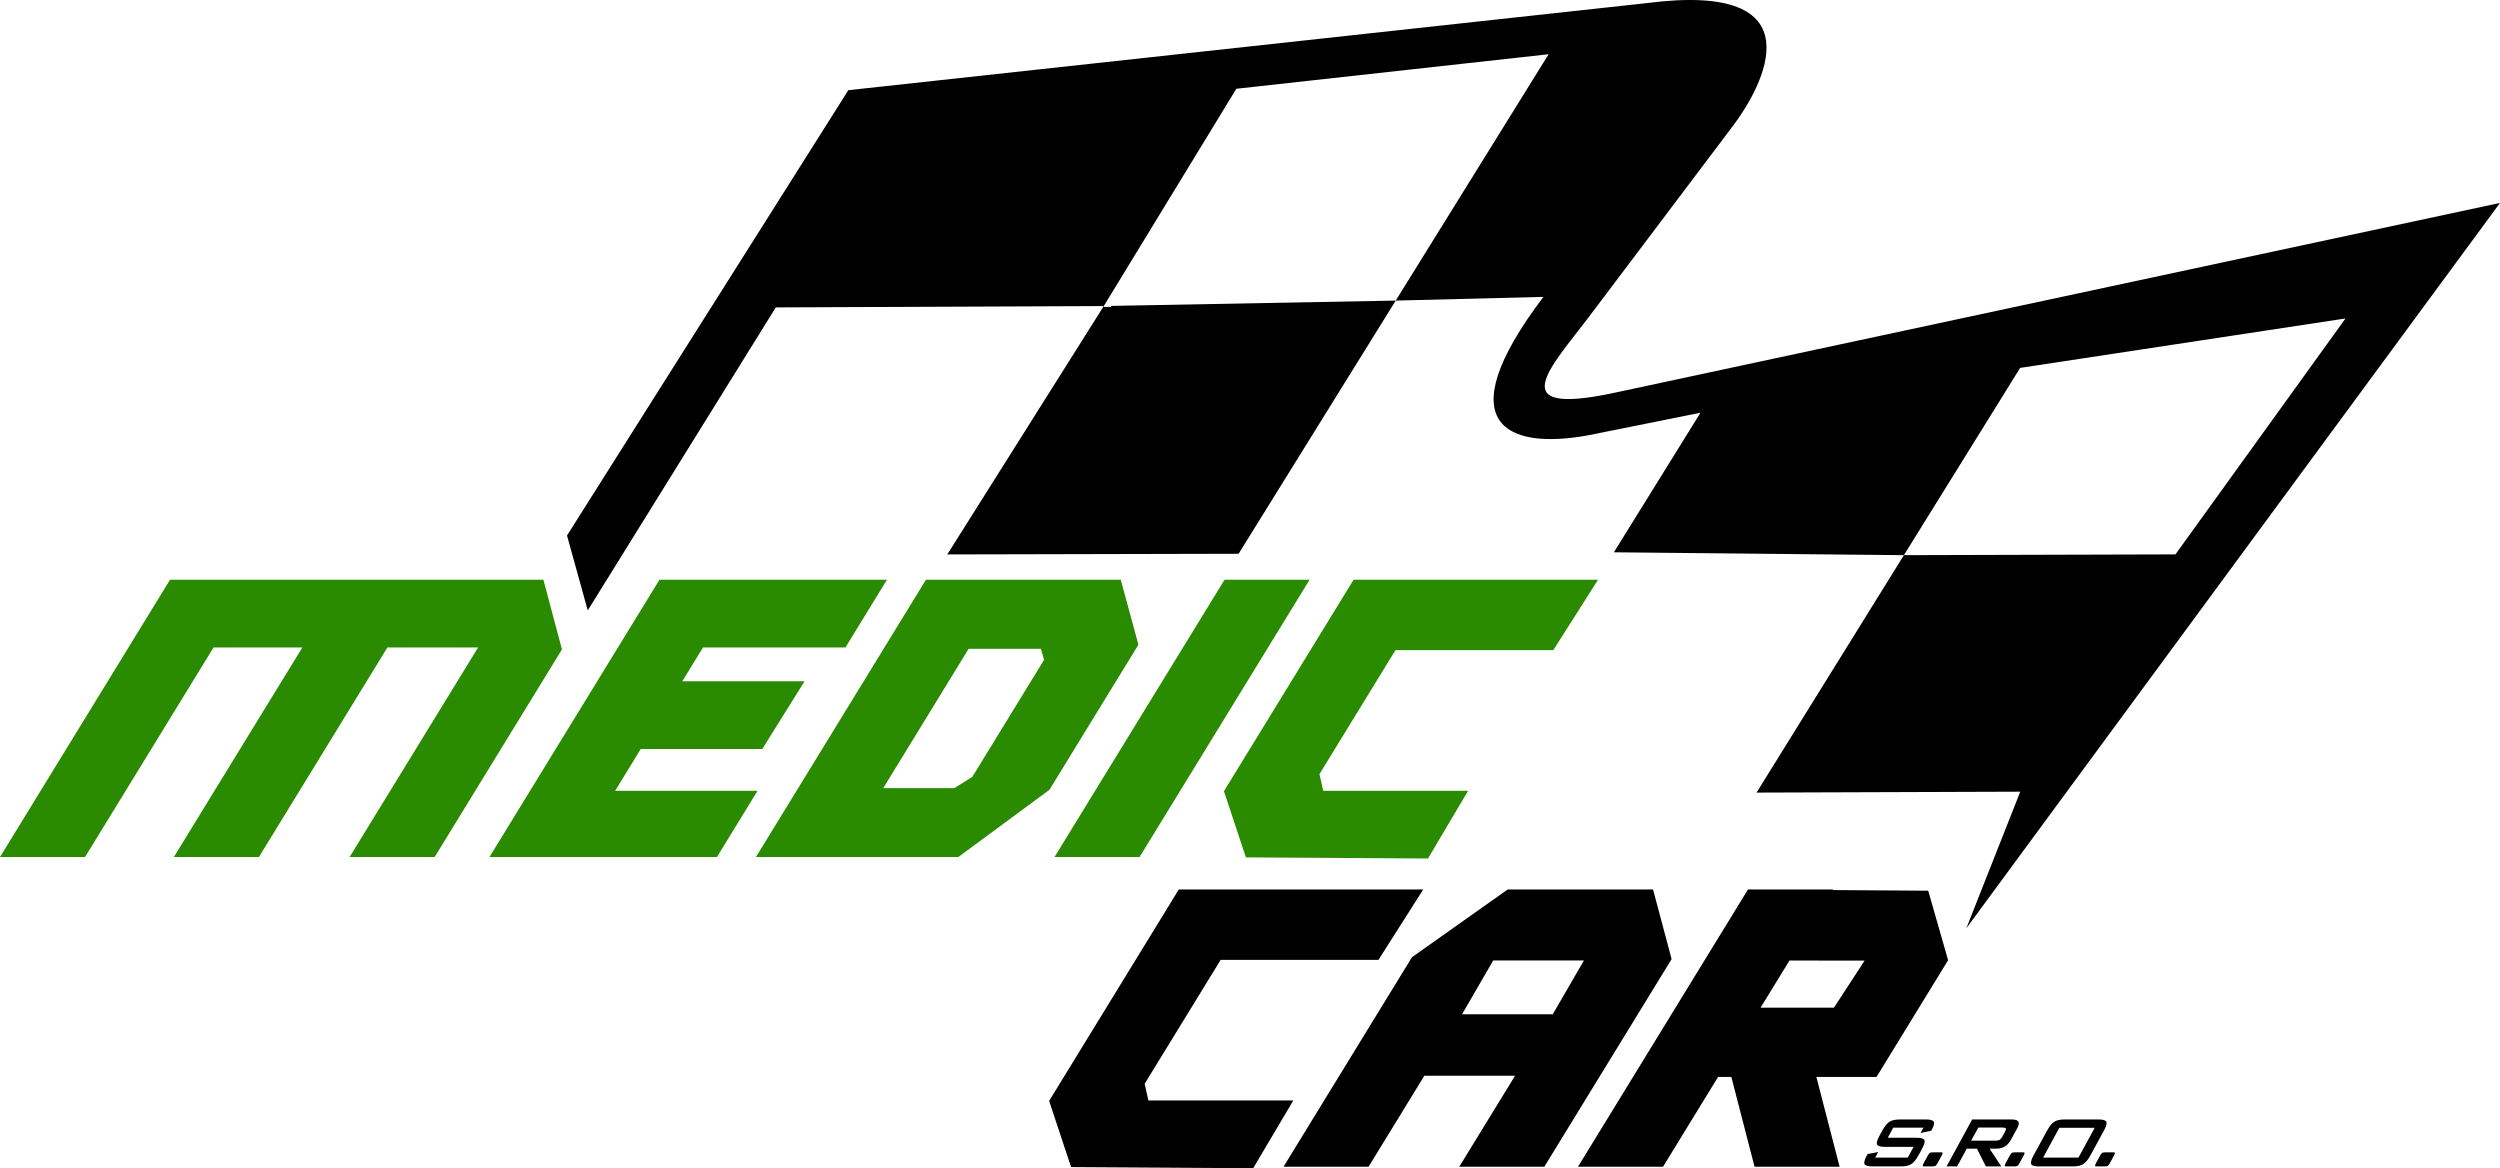 <svg width="107" height="50" viewBox="0 0 107 50" fill="none" xmlns="http://www.w3.org/2000/svg">
<g clip-path="url(#clip0_21_45)">
<path fill-rule="evenodd" clip-rule="evenodd" d="M7.277 24.812H23.257L24.052 27.795L18.603 36.681H14.964L20.463 27.711H16.581L11.081 36.681H7.441L12.941 27.711H9.14L3.64 36.681H0L7.277 24.812ZM48.724 27.594L44.916 33.804L41.015 36.681H32.354L39.631 24.812H47.968L48.724 27.594ZM41.616 33.249L44.687 28.24L44.551 27.768H41.458L37.803 33.731H40.846L41.616 33.249ZM29.202 29.158H34.435L32.625 32.057H27.424L26.328 33.845H32.424L30.685 36.681H20.949L28.226 24.812H28.245H37.962L36.185 27.711H30.089L29.202 29.158ZM68.396 24.813L66.481 27.826H59.726L56.473 33.132L56.634 33.845H62.835L61.117 36.744L53.324 36.696L52.385 33.863L57.934 24.812L68.396 24.813ZM52.411 24.812H56.051L48.773 36.681H45.133L52.411 24.812Z" fill="#2a8b00"/>
<path fill-rule="evenodd" clip-rule="evenodd" d="M74.814 38.068H78.454L78.438 38.095L82.527 38.122L83.379 41.096L80.315 46.093L77.741 46.093L78.735 49.937H75.095L74.101 46.092H73.534L71.177 49.937H67.537L74.814 38.068ZM76.589 41.111L75.353 43.127H78.494L79.805 41.114L76.589 41.111ZM64.531 38.068H70.75L71.545 41.05L66.096 49.937H62.456L64.845 46.042H60.962L58.574 49.937H54.934L60.434 40.967L64.531 38.068ZM66.458 43.411L67.792 41.109H63.909L62.575 43.411H66.458ZM60.914 38.069L58.999 41.081H52.245L48.991 46.387L49.152 47.101H55.353L53.636 50L45.842 49.951L44.903 47.119L50.453 38.068L60.914 38.069Z" fill="black"/>
<path fill-rule="evenodd" clip-rule="evenodd" d="M81.487 23.761L93.109 23.728L100.388 13.63L86.462 15.746L81.487 23.761L69.074 23.638L72.78 17.665L67.984 18.629C64.543 19.262 61.888 18.217 66.059 12.706L59.737 12.865L53.012 23.701L40.544 23.73L47.243 13.098L33.204 13.157L25.156 26.124L24.268 22.92L36.309 3.86L70.456 0.136C77.897 -0.839 75.46 3.678 74.183 5.371L67.984 13.591C66.405 15.683 64.249 17.851 69.097 16.811L107 8.685L84.159 39.73L86.467 33.884L75.18 33.923L81.487 23.761ZM47.243 13.098L59.737 12.865L66.281 2.321L52.915 3.799L47.243 13.098Z" fill="black"/>
<path d="M82.325 48.263H81.032L80.796 48.696H82.027C82.221 48.696 82.332 48.729 82.364 48.796C82.395 48.864 82.361 48.989 82.261 49.172L82.111 49.448C82.011 49.63 81.909 49.756 81.805 49.822C81.7 49.889 81.552 49.923 81.358 49.923H80.139C79.946 49.923 79.833 49.889 79.802 49.822C79.77 49.756 79.805 49.63 79.904 49.448L79.934 49.393L80.386 49.307L80.257 49.545H81.652L81.903 49.085H80.672C80.48 49.085 80.369 49.052 80.338 48.985C80.308 48.918 80.342 48.793 80.441 48.611L80.563 48.388C80.662 48.205 80.764 48.081 80.868 48.013C80.972 47.946 81.12 47.913 81.311 47.913H82.432C82.617 47.913 82.728 47.945 82.763 48.009C82.798 48.074 82.771 48.189 82.681 48.353L82.658 48.396L82.199 48.493L82.325 48.263ZM83.019 49.319H83.088C83.121 49.319 83.139 49.329 83.143 49.348C83.146 49.368 83.132 49.406 83.101 49.462L82.929 49.778C82.896 49.839 82.866 49.879 82.842 49.897C82.817 49.914 82.767 49.923 82.689 49.923H82.349C82.315 49.923 82.297 49.913 82.294 49.893C82.292 49.872 82.306 49.834 82.336 49.778L82.509 49.462C82.541 49.402 82.57 49.363 82.594 49.346C82.619 49.328 82.67 49.319 82.747 49.319H83.019ZM85.703 48.259H84.671L84.365 48.82H85.397C85.477 48.82 85.537 48.809 85.58 48.785C85.622 48.761 85.659 48.72 85.692 48.66L85.824 48.418C85.856 48.359 85.863 48.318 85.847 48.294C85.831 48.271 85.783 48.259 85.703 48.259ZM83.313 49.923L84.409 47.913H86.096C86.253 47.913 86.35 47.943 86.387 48.005C86.424 48.066 86.406 48.164 86.331 48.301L86.073 48.774C85.999 48.91 85.91 49.009 85.806 49.07C85.702 49.132 85.571 49.163 85.414 49.163H85.156L85.654 49.923H84.995L84.614 49.163H84.178L83.764 49.923H83.313ZM86.527 49.319H86.597C86.63 49.319 86.648 49.329 86.651 49.348C86.654 49.368 86.64 49.406 86.61 49.462L86.437 49.778C86.404 49.839 86.375 49.879 86.351 49.897C86.326 49.914 86.275 49.923 86.198 49.923H85.857C85.824 49.923 85.806 49.913 85.803 49.893C85.8 49.872 85.814 49.834 85.845 49.778L86.017 49.462C86.05 49.402 86.079 49.363 86.103 49.346C86.128 49.328 86.179 49.319 86.256 49.319H86.527ZM87.617 48.387C87.716 48.205 87.818 48.08 87.921 48.013C88.025 47.946 88.172 47.913 88.364 47.913H89.817C90.009 47.913 90.121 47.946 90.151 48.013C90.182 48.08 90.148 48.205 90.049 48.387L89.471 49.448C89.37 49.632 89.268 49.757 89.165 49.823C89.061 49.89 88.913 49.923 88.721 49.923H87.268C87.076 49.923 86.965 49.89 86.935 49.823C86.904 49.757 86.938 49.632 87.038 49.448L87.617 48.387ZM87.444 49.545H88.959L89.653 48.271H88.139L87.444 49.545ZM90.394 49.319H90.463C90.496 49.319 90.514 49.329 90.518 49.348C90.52 49.368 90.507 49.406 90.476 49.462L90.304 49.778C90.27 49.839 90.241 49.879 90.217 49.897C90.192 49.914 90.141 49.923 90.064 49.923H89.723C89.69 49.923 89.672 49.913 89.669 49.893C89.667 49.872 89.681 49.834 89.711 49.778L89.884 49.462C89.916 49.402 89.945 49.363 89.969 49.346C89.994 49.328 90.045 49.319 90.122 49.319H90.394Z" fill="black"/>
</g>
<defs>
<clipPath id="clip0_21_45">
<rect width="107" height="50" fill="white"/>
</clipPath>
</defs>
</svg>
